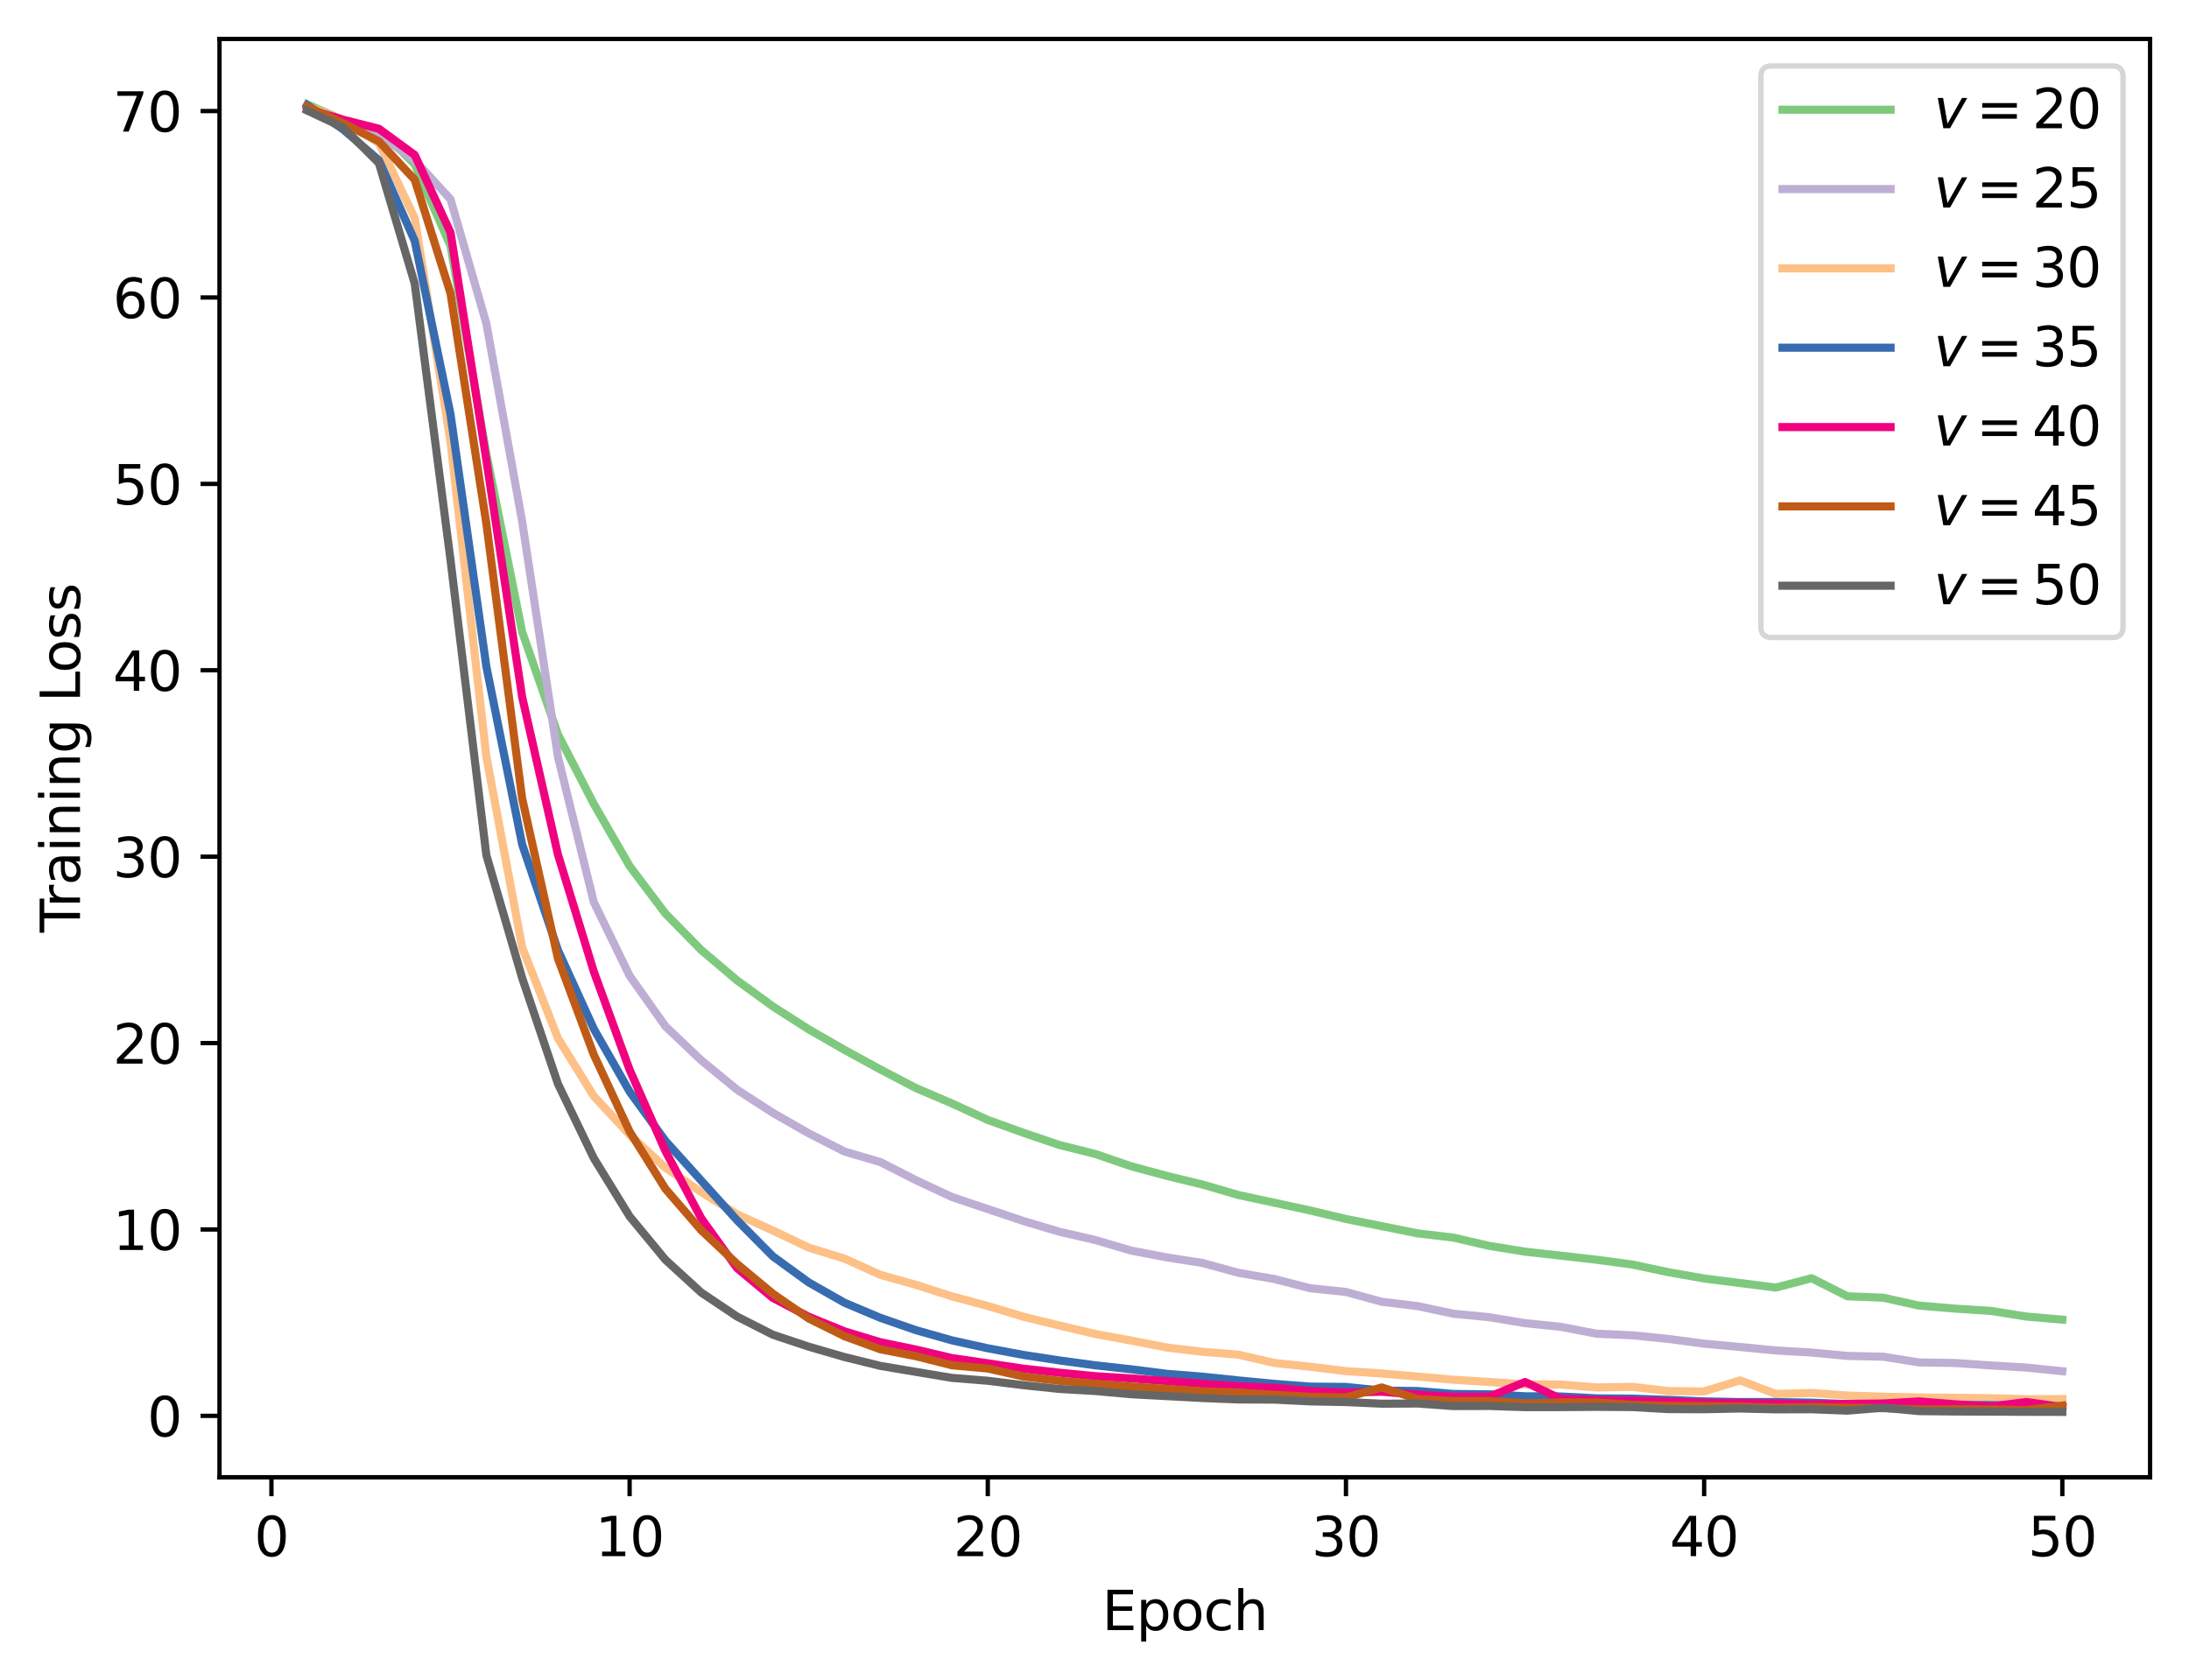 <?xml version="1.0" encoding="utf-8" standalone="no"?>
<!DOCTYPE svg PUBLIC "-//W3C//DTD SVG 1.1//EN"
  "http://www.w3.org/Graphics/SVG/1.1/DTD/svg11.dtd">
<svg xmlns:xlink="http://www.w3.org/1999/xlink" width="404.923pt" height="310.868pt" viewBox="0 0 404.923 310.868" xmlns="http://www.w3.org/2000/svg" version="1.1">
 <defs>
  <style type="text/css">*{stroke-linejoin: round; stroke-linecap: butt}</style>
 </defs>
 <g id="figure_1">
  <g id="patch_1">
   <path d="M 0 310.868 
L 404.923 310.868 
L 404.923 0 
L 0 0 
z
" style="fill: #ffffff"/>
  </g>
  <g id="axes_1">
   <g id="patch_2">
    <path d="M 40.603 273.312 
L 397.723 273.312 
L 397.723 7.2 
L 40.603 7.2 
z
" style="fill: #ffffff"/>
   </g>
   <g id="matplotlib.axis_1">
    <g id="xtick_1">
     <g id="line2d_1">
      <defs>
       <path id="mda05728b4b" d="M 0 0 
L 0 3.5 
" style="stroke: #000000; stroke-width: 0.8"/>
      </defs>
      <g>
       <use xlink:href="#mda05728b4b" x="50.21" y="273.312" style="stroke: #000000; stroke-width: 0.8"/>
      </g>
     </g>
     <g id="text_1">
      <!-- 0 -->
      <g transform="translate(47.029 287.91) scale(0.1 -0.1)">
       <defs>
        <path id="DejaVuSans-30" d="M 2034 4250 
Q 1547 4250 1301 3770 
Q 1056 3291 1056 2328 
Q 1056 1369 1301 889 
Q 1547 409 2034 409 
Q 2525 409 2770 889 
Q 3016 1369 3016 2328 
Q 3016 3291 2770 3770 
Q 2525 4250 2034 4250 
z
M 2034 4750 
Q 2819 4750 3233 4129 
Q 3647 3509 3647 2328 
Q 3647 1150 3233 529 
Q 2819 -91 2034 -91 
Q 1250 -91 836 529 
Q 422 1150 422 2328 
Q 422 3509 836 4129 
Q 1250 4750 2034 4750 
z
" transform="scale(0.016)"/>
       </defs>
       <use xlink:href="#DejaVuSans-30"/>
      </g>
     </g>
    </g>
    <g id="xtick_2">
     <g id="line2d_2">
      <g>
       <use xlink:href="#mda05728b4b" x="116.466" y="273.312" style="stroke: #000000; stroke-width: 0.8"/>
      </g>
     </g>
     <g id="text_2">
      <!-- 10 -->
      <g transform="translate(110.104 287.91) scale(0.1 -0.1)">
       <defs>
        <path id="DejaVuSans-31" d="M 794 531 
L 1825 531 
L 1825 4091 
L 703 3866 
L 703 4441 
L 1819 4666 
L 2450 4666 
L 2450 531 
L 3481 531 
L 3481 0 
L 794 0 
L 794 531 
z
" transform="scale(0.016)"/>
       </defs>
       <use xlink:href="#DejaVuSans-31"/>
       <use xlink:href="#DejaVuSans-30" x="63.623"/>
      </g>
     </g>
    </g>
    <g id="xtick_3">
     <g id="line2d_3">
      <g>
       <use xlink:href="#mda05728b4b" x="182.722" y="273.312" style="stroke: #000000; stroke-width: 0.8"/>
      </g>
     </g>
     <g id="text_3">
      <!-- 20 -->
      <g transform="translate(176.36 287.91) scale(0.1 -0.1)">
       <defs>
        <path id="DejaVuSans-32" d="M 1228 531 
L 3431 531 
L 3431 0 
L 469 0 
L 469 531 
Q 828 903 1448 1529 
Q 2069 2156 2228 2338 
Q 2531 2678 2651 2914 
Q 2772 3150 2772 3378 
Q 2772 3750 2511 3984 
Q 2250 4219 1831 4219 
Q 1534 4219 1204 4116 
Q 875 4013 500 3803 
L 500 4441 
Q 881 4594 1212 4672 
Q 1544 4750 1819 4750 
Q 2544 4750 2975 4387 
Q 3406 4025 3406 3419 
Q 3406 3131 3298 2873 
Q 3191 2616 2906 2266 
Q 2828 2175 2409 1742 
Q 1991 1309 1228 531 
z
" transform="scale(0.016)"/>
       </defs>
       <use xlink:href="#DejaVuSans-32"/>
       <use xlink:href="#DejaVuSans-30" x="63.623"/>
      </g>
     </g>
    </g>
    <g id="xtick_4">
     <g id="line2d_4">
      <g>
       <use xlink:href="#mda05728b4b" x="248.978" y="273.312" style="stroke: #000000; stroke-width: 0.8"/>
      </g>
     </g>
     <g id="text_4">
      <!-- 30 -->
      <g transform="translate(242.616 287.91) scale(0.1 -0.1)">
       <defs>
        <path id="DejaVuSans-33" d="M 2597 2516 
Q 3050 2419 3304 2112 
Q 3559 1806 3559 1356 
Q 3559 666 3084 287 
Q 2609 -91 1734 -91 
Q 1441 -91 1130 -33 
Q 819 25 488 141 
L 488 750 
Q 750 597 1062 519 
Q 1375 441 1716 441 
Q 2309 441 2620 675 
Q 2931 909 2931 1356 
Q 2931 1769 2642 2001 
Q 2353 2234 1838 2234 
L 1294 2234 
L 1294 2753 
L 1863 2753 
Q 2328 2753 2575 2939 
Q 2822 3125 2822 3475 
Q 2822 3834 2567 4026 
Q 2313 4219 1838 4219 
Q 1578 4219 1281 4162 
Q 984 4106 628 3988 
L 628 4550 
Q 988 4650 1302 4700 
Q 1616 4750 1894 4750 
Q 2613 4750 3031 4423 
Q 3450 4097 3450 3541 
Q 3450 3153 3228 2886 
Q 3006 2619 2597 2516 
z
" transform="scale(0.016)"/>
       </defs>
       <use xlink:href="#DejaVuSans-33"/>
       <use xlink:href="#DejaVuSans-30" x="63.623"/>
      </g>
     </g>
    </g>
    <g id="xtick_5">
     <g id="line2d_5">
      <g>
       <use xlink:href="#mda05728b4b" x="315.234" y="273.312" style="stroke: #000000; stroke-width: 0.8"/>
      </g>
     </g>
     <g id="text_5">
      <!-- 40 -->
      <g transform="translate(308.872 287.91) scale(0.1 -0.1)">
       <defs>
        <path id="DejaVuSans-34" d="M 2419 4116 
L 825 1625 
L 2419 1625 
L 2419 4116 
z
M 2253 4666 
L 3047 4666 
L 3047 1625 
L 3713 1625 
L 3713 1100 
L 3047 1100 
L 3047 0 
L 2419 0 
L 2419 1100 
L 313 1100 
L 313 1709 
L 2253 4666 
z
" transform="scale(0.016)"/>
       </defs>
       <use xlink:href="#DejaVuSans-34"/>
       <use xlink:href="#DejaVuSans-30" x="63.623"/>
      </g>
     </g>
    </g>
    <g id="xtick_6">
     <g id="line2d_6">
      <g>
       <use xlink:href="#mda05728b4b" x="381.49" y="273.312" style="stroke: #000000; stroke-width: 0.8"/>
      </g>
     </g>
     <g id="text_6">
      <!-- 50 -->
      <g transform="translate(375.128 287.91) scale(0.1 -0.1)">
       <defs>
        <path id="DejaVuSans-35" d="M 691 4666 
L 3169 4666 
L 3169 4134 
L 1269 4134 
L 1269 2991 
Q 1406 3038 1543 3061 
Q 1681 3084 1819 3084 
Q 2600 3084 3056 2656 
Q 3513 2228 3513 1497 
Q 3513 744 3044 326 
Q 2575 -91 1722 -91 
Q 1428 -91 1123 -41 
Q 819 9 494 109 
L 494 744 
Q 775 591 1075 516 
Q 1375 441 1709 441 
Q 2250 441 2565 725 
Q 2881 1009 2881 1497 
Q 2881 1984 2565 2268 
Q 2250 2553 1709 2553 
Q 1456 2553 1204 2497 
Q 953 2441 691 2322 
L 691 4666 
z
" transform="scale(0.016)"/>
       </defs>
       <use xlink:href="#DejaVuSans-35"/>
       <use xlink:href="#DejaVuSans-30" x="63.623"/>
      </g>
     </g>
    </g>
    <g id="text_7">
     <!-- Epoch -->
     <g transform="translate(203.852 301.589) scale(0.1 -0.1)">
      <defs>
       <path id="DejaVuSans-45" d="M 628 4666 
L 3578 4666 
L 3578 4134 
L 1259 4134 
L 1259 2753 
L 3481 2753 
L 3481 2222 
L 1259 2222 
L 1259 531 
L 3634 531 
L 3634 0 
L 628 0 
L 628 4666 
z
" transform="scale(0.016)"/>
       <path id="DejaVuSans-70" d="M 1159 525 
L 1159 -1331 
L 581 -1331 
L 581 3500 
L 1159 3500 
L 1159 2969 
Q 1341 3281 1617 3432 
Q 1894 3584 2278 3584 
Q 2916 3584 3314 3078 
Q 3713 2572 3713 1747 
Q 3713 922 3314 415 
Q 2916 -91 2278 -91 
Q 1894 -91 1617 61 
Q 1341 213 1159 525 
z
M 3116 1747 
Q 3116 2381 2855 2742 
Q 2594 3103 2138 3103 
Q 1681 3103 1420 2742 
Q 1159 2381 1159 1747 
Q 1159 1113 1420 752 
Q 1681 391 2138 391 
Q 2594 391 2855 752 
Q 3116 1113 3116 1747 
z
" transform="scale(0.016)"/>
       <path id="DejaVuSans-6f" d="M 1959 3097 
Q 1497 3097 1228 2736 
Q 959 2375 959 1747 
Q 959 1119 1226 758 
Q 1494 397 1959 397 
Q 2419 397 2687 759 
Q 2956 1122 2956 1747 
Q 2956 2369 2687 2733 
Q 2419 3097 1959 3097 
z
M 1959 3584 
Q 2709 3584 3137 3096 
Q 3566 2609 3566 1747 
Q 3566 888 3137 398 
Q 2709 -91 1959 -91 
Q 1206 -91 779 398 
Q 353 888 353 1747 
Q 353 2609 779 3096 
Q 1206 3584 1959 3584 
z
" transform="scale(0.016)"/>
       <path id="DejaVuSans-63" d="M 3122 3366 
L 3122 2828 
Q 2878 2963 2633 3030 
Q 2388 3097 2138 3097 
Q 1578 3097 1268 2742 
Q 959 2388 959 1747 
Q 959 1106 1268 751 
Q 1578 397 2138 397 
Q 2388 397 2633 464 
Q 2878 531 3122 666 
L 3122 134 
Q 2881 22 2623 -34 
Q 2366 -91 2075 -91 
Q 1284 -91 818 406 
Q 353 903 353 1747 
Q 353 2603 823 3093 
Q 1294 3584 2113 3584 
Q 2378 3584 2631 3529 
Q 2884 3475 3122 3366 
z
" transform="scale(0.016)"/>
       <path id="DejaVuSans-68" d="M 3513 2113 
L 3513 0 
L 2938 0 
L 2938 2094 
Q 2938 2591 2744 2837 
Q 2550 3084 2163 3084 
Q 1697 3084 1428 2787 
Q 1159 2491 1159 1978 
L 1159 0 
L 581 0 
L 581 4863 
L 1159 4863 
L 1159 2956 
Q 1366 3272 1645 3428 
Q 1925 3584 2291 3584 
Q 2894 3584 3203 3211 
Q 3513 2838 3513 2113 
z
" transform="scale(0.016)"/>
      </defs>
      <use xlink:href="#DejaVuSans-45"/>
      <use xlink:href="#DejaVuSans-70" x="63.184"/>
      <use xlink:href="#DejaVuSans-6f" x="126.66"/>
      <use xlink:href="#DejaVuSans-63" x="187.842"/>
      <use xlink:href="#DejaVuSans-68" x="242.822"/>
     </g>
    </g>
   </g>
   <g id="matplotlib.axis_2">
    <g id="ytick_1">
     <g id="line2d_7">
      <defs>
       <path id="m77f1140b1a" d="M 0 0 
L -3.5 0 
" style="stroke: #000000; stroke-width: 0.8"/>
      </defs>
      <g>
       <use xlink:href="#m77f1140b1a" x="40.603" y="261.95" style="stroke: #000000; stroke-width: 0.8"/>
      </g>
     </g>
     <g id="text_8">
      <!-- 0 -->
      <g transform="translate(27.241 265.749) scale(0.1 -0.1)">
       <use xlink:href="#DejaVuSans-30"/>
      </g>
     </g>
    </g>
    <g id="ytick_2">
     <g id="line2d_8">
      <g>
       <use xlink:href="#m77f1140b1a" x="40.603" y="227.464" style="stroke: #000000; stroke-width: 0.8"/>
      </g>
     </g>
     <g id="text_9">
      <!-- 10 -->
      <g transform="translate(20.878 231.263) scale(0.1 -0.1)">
       <use xlink:href="#DejaVuSans-31"/>
       <use xlink:href="#DejaVuSans-30" x="63.623"/>
      </g>
     </g>
    </g>
    <g id="ytick_3">
     <g id="line2d_9">
      <g>
       <use xlink:href="#m77f1140b1a" x="40.603" y="192.978" style="stroke: #000000; stroke-width: 0.8"/>
      </g>
     </g>
     <g id="text_10">
      <!-- 20 -->
      <g transform="translate(20.878 196.777) scale(0.1 -0.1)">
       <use xlink:href="#DejaVuSans-32"/>
       <use xlink:href="#DejaVuSans-30" x="63.623"/>
      </g>
     </g>
    </g>
    <g id="ytick_4">
     <g id="line2d_10">
      <g>
       <use xlink:href="#m77f1140b1a" x="40.603" y="158.492" style="stroke: #000000; stroke-width: 0.8"/>
      </g>
     </g>
     <g id="text_11">
      <!-- 30 -->
      <g transform="translate(20.878 162.292) scale(0.1 -0.1)">
       <use xlink:href="#DejaVuSans-33"/>
       <use xlink:href="#DejaVuSans-30" x="63.623"/>
      </g>
     </g>
    </g>
    <g id="ytick_5">
     <g id="line2d_11">
      <g>
       <use xlink:href="#m77f1140b1a" x="40.603" y="124.007" style="stroke: #000000; stroke-width: 0.8"/>
      </g>
     </g>
     <g id="text_12">
      <!-- 40 -->
      <g transform="translate(20.878 127.806) scale(0.1 -0.1)">
       <use xlink:href="#DejaVuSans-34"/>
       <use xlink:href="#DejaVuSans-30" x="63.623"/>
      </g>
     </g>
    </g>
    <g id="ytick_6">
     <g id="line2d_12">
      <g>
       <use xlink:href="#m77f1140b1a" x="40.603" y="89.521" style="stroke: #000000; stroke-width: 0.8"/>
      </g>
     </g>
     <g id="text_13">
      <!-- 50 -->
      <g transform="translate(20.878 93.32) scale(0.1 -0.1)">
       <use xlink:href="#DejaVuSans-35"/>
       <use xlink:href="#DejaVuSans-30" x="63.623"/>
      </g>
     </g>
    </g>
    <g id="ytick_7">
     <g id="line2d_13">
      <g>
       <use xlink:href="#m77f1140b1a" x="40.603" y="55.035" style="stroke: #000000; stroke-width: 0.8"/>
      </g>
     </g>
     <g id="text_14">
      <!-- 60 -->
      <g transform="translate(20.878 58.835) scale(0.1 -0.1)">
       <defs>
        <path id="DejaVuSans-36" d="M 2113 2584 
Q 1688 2584 1439 2293 
Q 1191 2003 1191 1497 
Q 1191 994 1439 701 
Q 1688 409 2113 409 
Q 2538 409 2786 701 
Q 3034 994 3034 1497 
Q 3034 2003 2786 2293 
Q 2538 2584 2113 2584 
z
M 3366 4563 
L 3366 3988 
Q 3128 4100 2886 4159 
Q 2644 4219 2406 4219 
Q 1781 4219 1451 3797 
Q 1122 3375 1075 2522 
Q 1259 2794 1537 2939 
Q 1816 3084 2150 3084 
Q 2853 3084 3261 2657 
Q 3669 2231 3669 1497 
Q 3669 778 3244 343 
Q 2819 -91 2113 -91 
Q 1303 -91 875 529 
Q 447 1150 447 2328 
Q 447 3434 972 4092 
Q 1497 4750 2381 4750 
Q 2619 4750 2861 4703 
Q 3103 4656 3366 4563 
z
" transform="scale(0.016)"/>
       </defs>
       <use xlink:href="#DejaVuSans-36"/>
       <use xlink:href="#DejaVuSans-30" x="63.623"/>
      </g>
     </g>
    </g>
    <g id="ytick_8">
     <g id="line2d_14">
      <g>
       <use xlink:href="#m77f1140b1a" x="40.603" y="20.55" style="stroke: #000000; stroke-width: 0.8"/>
      </g>
     </g>
     <g id="text_15">
      <!-- 70 -->
      <g transform="translate(20.878 24.349) scale(0.1 -0.1)">
       <defs>
        <path id="DejaVuSans-37" d="M 525 4666 
L 3525 4666 
L 3525 4397 
L 1831 0 
L 1172 0 
L 2766 4134 
L 525 4134 
L 525 4666 
z
" transform="scale(0.016)"/>
       </defs>
       <use xlink:href="#DejaVuSans-37"/>
       <use xlink:href="#DejaVuSans-30" x="63.623"/>
      </g>
     </g>
    </g>
    <g id="text_16">
     <!-- Training Loss -->
     <g transform="translate(14.798 172.538) rotate(-90) scale(0.1 -0.1)">
      <defs>
       <path id="DejaVuSans-54" d="M -19 4666 
L 3928 4666 
L 3928 4134 
L 2272 4134 
L 2272 0 
L 1638 0 
L 1638 4134 
L -19 4134 
L -19 4666 
z
" transform="scale(0.016)"/>
       <path id="DejaVuSans-72" d="M 2631 2963 
Q 2534 3019 2420 3045 
Q 2306 3072 2169 3072 
Q 1681 3072 1420 2755 
Q 1159 2438 1159 1844 
L 1159 0 
L 581 0 
L 581 3500 
L 1159 3500 
L 1159 2956 
Q 1341 3275 1631 3429 
Q 1922 3584 2338 3584 
Q 2397 3584 2469 3576 
Q 2541 3569 2628 3553 
L 2631 2963 
z
" transform="scale(0.016)"/>
       <path id="DejaVuSans-61" d="M 2194 1759 
Q 1497 1759 1228 1600 
Q 959 1441 959 1056 
Q 959 750 1161 570 
Q 1363 391 1709 391 
Q 2188 391 2477 730 
Q 2766 1069 2766 1631 
L 2766 1759 
L 2194 1759 
z
M 3341 1997 
L 3341 0 
L 2766 0 
L 2766 531 
Q 2569 213 2275 61 
Q 1981 -91 1556 -91 
Q 1019 -91 701 211 
Q 384 513 384 1019 
Q 384 1609 779 1909 
Q 1175 2209 1959 2209 
L 2766 2209 
L 2766 2266 
Q 2766 2663 2505 2880 
Q 2244 3097 1772 3097 
Q 1472 3097 1187 3025 
Q 903 2953 641 2809 
L 641 3341 
Q 956 3463 1253 3523 
Q 1550 3584 1831 3584 
Q 2591 3584 2966 3190 
Q 3341 2797 3341 1997 
z
" transform="scale(0.016)"/>
       <path id="DejaVuSans-69" d="M 603 3500 
L 1178 3500 
L 1178 0 
L 603 0 
L 603 3500 
z
M 603 4863 
L 1178 4863 
L 1178 4134 
L 603 4134 
L 603 4863 
z
" transform="scale(0.016)"/>
       <path id="DejaVuSans-6e" d="M 3513 2113 
L 3513 0 
L 2938 0 
L 2938 2094 
Q 2938 2591 2744 2837 
Q 2550 3084 2163 3084 
Q 1697 3084 1428 2787 
Q 1159 2491 1159 1978 
L 1159 0 
L 581 0 
L 581 3500 
L 1159 3500 
L 1159 2956 
Q 1366 3272 1645 3428 
Q 1925 3584 2291 3584 
Q 2894 3584 3203 3211 
Q 3513 2838 3513 2113 
z
" transform="scale(0.016)"/>
       <path id="DejaVuSans-67" d="M 2906 1791 
Q 2906 2416 2648 2759 
Q 2391 3103 1925 3103 
Q 1463 3103 1205 2759 
Q 947 2416 947 1791 
Q 947 1169 1205 825 
Q 1463 481 1925 481 
Q 2391 481 2648 825 
Q 2906 1169 2906 1791 
z
M 3481 434 
Q 3481 -459 3084 -895 
Q 2688 -1331 1869 -1331 
Q 1566 -1331 1297 -1286 
Q 1028 -1241 775 -1147 
L 775 -588 
Q 1028 -725 1275 -790 
Q 1522 -856 1778 -856 
Q 2344 -856 2625 -561 
Q 2906 -266 2906 331 
L 2906 616 
Q 2728 306 2450 153 
Q 2172 0 1784 0 
Q 1141 0 747 490 
Q 353 981 353 1791 
Q 353 2603 747 3093 
Q 1141 3584 1784 3584 
Q 2172 3584 2450 3431 
Q 2728 3278 2906 2969 
L 2906 3500 
L 3481 3500 
L 3481 434 
z
" transform="scale(0.016)"/>
       <path id="DejaVuSans-20" transform="scale(0.016)"/>
       <path id="DejaVuSans-4c" d="M 628 4666 
L 1259 4666 
L 1259 531 
L 3531 531 
L 3531 0 
L 628 0 
L 628 4666 
z
" transform="scale(0.016)"/>
       <path id="DejaVuSans-73" d="M 2834 3397 
L 2834 2853 
Q 2591 2978 2328 3040 
Q 2066 3103 1784 3103 
Q 1356 3103 1142 2972 
Q 928 2841 928 2578 
Q 928 2378 1081 2264 
Q 1234 2150 1697 2047 
L 1894 2003 
Q 2506 1872 2764 1633 
Q 3022 1394 3022 966 
Q 3022 478 2636 193 
Q 2250 -91 1575 -91 
Q 1294 -91 989 -36 
Q 684 19 347 128 
L 347 722 
Q 666 556 975 473 
Q 1284 391 1588 391 
Q 1994 391 2212 530 
Q 2431 669 2431 922 
Q 2431 1156 2273 1281 
Q 2116 1406 1581 1522 
L 1381 1569 
Q 847 1681 609 1914 
Q 372 2147 372 2553 
Q 372 3047 722 3315 
Q 1072 3584 1716 3584 
Q 2034 3584 2315 3537 
Q 2597 3491 2834 3397 
z
" transform="scale(0.016)"/>
      </defs>
      <use xlink:href="#DejaVuSans-54"/>
      <use xlink:href="#DejaVuSans-72" x="46.334"/>
      <use xlink:href="#DejaVuSans-61" x="87.447"/>
      <use xlink:href="#DejaVuSans-69" x="148.727"/>
      <use xlink:href="#DejaVuSans-6e" x="176.51"/>
      <use xlink:href="#DejaVuSans-69" x="239.889"/>
      <use xlink:href="#DejaVuSans-6e" x="267.672"/>
      <use xlink:href="#DejaVuSans-67" x="331.051"/>
      <use xlink:href="#DejaVuSans-20" x="394.527"/>
      <use xlink:href="#DejaVuSans-4c" x="426.314"/>
      <use xlink:href="#DejaVuSans-6f" x="480.277"/>
      <use xlink:href="#DejaVuSans-73" x="541.459"/>
      <use xlink:href="#DejaVuSans-73" x="593.559"/>
     </g>
    </g>
   </g>
   <g id="line2d_15">
    <path d="M 56.836 19.296 
L 63.461 22.218 
L 70.087 23.862 
L 76.713 30.383 
L 83.338 45.495 
L 89.964 83.932 
L 96.589 116.913 
L 103.215 135.889 
L 109.841 148.739 
L 116.466 160.226 
L 123.092 169.023 
L 129.717 175.764 
L 136.343 181.382 
L 142.969 186.206 
L 149.594 190.436 
L 156.22 194.245 
L 162.845 197.862 
L 169.471 201.319 
L 176.097 204.151 
L 182.722 207.205 
L 189.348 209.59 
L 195.974 211.835 
L 202.599 213.493 
L 209.225 215.769 
L 215.85 217.557 
L 222.476 219.16 
L 229.102 221.097 
L 235.727 222.517 
L 242.353 223.953 
L 248.978 225.526 
L 255.604 226.854 
L 262.23 228.188 
L 268.855 228.971 
L 275.481 230.503 
L 282.106 231.574 
L 288.732 232.313 
L 295.358 233.071 
L 301.983 233.961 
L 308.609 235.37 
L 315.234 236.536 
L 321.86 237.374 
L 328.486 238.215 
L 335.111 236.486 
L 341.737 239.824 
L 348.362 240.09 
L 354.988 241.554 
L 361.614 242.108 
L 368.239 242.527 
L 374.865 243.58 
L 381.49 244.15 
" clip-path="url(#pe5180b8cc7)" style="fill: none; stroke: #7fc97f; stroke-width: 1.5; stroke-linecap: square"/>
   </g>
   <g id="line2d_16">
    <path d="M 56.836 19.707 
L 63.461 22.522 
L 70.087 24.905 
L 76.713 29.654 
L 83.338 36.87 
L 89.964 59.847 
L 96.589 96.471 
L 103.215 140.045 
L 109.841 166.897 
L 116.466 180.527 
L 123.092 189.873 
L 129.717 196.165 
L 136.343 201.604 
L 142.969 205.893 
L 149.594 209.678 
L 156.22 213.051 
L 162.845 214.996 
L 169.471 218.366 
L 176.097 221.466 
L 182.722 223.694 
L 189.348 225.915 
L 195.974 227.893 
L 202.599 229.414 
L 209.225 231.373 
L 215.85 232.633 
L 222.476 233.677 
L 229.102 235.487 
L 235.727 236.633 
L 242.353 238.337 
L 248.978 239.029 
L 255.604 240.846 
L 262.23 241.645 
L 268.855 243.056 
L 275.481 243.695 
L 282.106 244.798 
L 288.732 245.481 
L 295.358 246.755 
L 301.983 247.044 
L 308.609 247.714 
L 315.234 248.595 
L 321.86 249.206 
L 328.486 249.848 
L 335.111 250.235 
L 341.737 250.856 
L 348.362 251.004 
L 354.988 252.067 
L 361.614 252.17 
L 368.239 252.618 
L 374.865 253.019 
L 381.49 253.691 
" clip-path="url(#pe5180b8cc7)" style="fill: none; stroke: #beaed4; stroke-width: 1.5; stroke-linecap: square"/>
   </g>
   <g id="line2d_17">
    <path d="M 56.836 19.614 
L 63.461 22.257 
L 70.087 26.468 
L 76.713 40.358 
L 83.338 81.761 
L 89.964 139.964 
L 96.589 175.259 
L 103.215 192.095 
L 109.841 202.801 
L 116.466 209.945 
L 123.092 216.047 
L 129.717 220.551 
L 136.343 224.655 
L 142.969 227.664 
L 149.594 230.819 
L 156.22 232.86 
L 162.845 235.857 
L 169.471 237.72 
L 176.097 239.85 
L 182.722 241.622 
L 189.348 243.622 
L 195.974 245.241 
L 202.599 246.803 
L 209.225 248.018 
L 215.85 249.305 
L 222.476 250.107 
L 229.102 250.628 
L 235.727 252.163 
L 242.353 252.862 
L 248.978 253.676 
L 255.604 254.11 
L 262.23 254.68 
L 268.855 255.266 
L 275.481 255.685 
L 282.106 256.128 
L 288.732 256.158 
L 295.358 256.693 
L 301.983 256.588 
L 308.609 257.368 
L 315.234 257.429 
L 321.86 255.389 
L 328.486 257.895 
L 335.111 257.723 
L 341.737 258.191 
L 348.362 258.406 
L 354.988 258.546 
L 361.614 258.602 
L 368.239 258.685 
L 374.865 258.86 
L 381.49 258.846 
" clip-path="url(#pe5180b8cc7)" style="fill: none; stroke: #fdc086; stroke-width: 1.5; stroke-linecap: square"/>
   </g>
   <g id="line2d_18">
    <path d="M 56.836 19.445 
L 63.461 23.929 
L 70.087 29.643 
L 76.713 44.574 
L 83.338 76.647 
L 89.964 123.296 
L 96.589 156.229 
L 103.215 175.808 
L 109.841 190.351 
L 116.466 201.958 
L 123.092 211.081 
L 129.717 218.426 
L 136.343 225.766 
L 142.969 232.445 
L 149.594 237.258 
L 156.22 241.021 
L 162.845 243.811 
L 169.471 246.11 
L 176.097 247.987 
L 182.722 249.447 
L 189.348 250.68 
L 195.974 251.696 
L 202.599 252.597 
L 209.225 253.334 
L 215.85 254.173 
L 222.476 254.703 
L 229.102 255.396 
L 235.727 256.032 
L 242.353 256.539 
L 248.978 256.597 
L 255.604 257.276 
L 262.23 257.353 
L 268.855 257.899 
L 275.481 257.964 
L 282.106 258.328 
L 288.732 258.363 
L 295.358 258.709 
L 301.983 258.763 
L 308.609 258.993 
L 315.234 259.275 
L 321.86 259.394 
L 328.486 259.398 
L 335.111 259.505 
L 341.737 259.789 
L 348.362 259.785 
L 354.988 259.951 
L 361.614 259.92 
L 368.239 259.961 
L 374.865 260.094 
L 381.49 260.234 
" clip-path="url(#pe5180b8cc7)" style="fill: none; stroke: #386cb0; stroke-width: 1.5; stroke-linecap: square"/>
   </g>
   <g id="line2d_19">
    <path d="M 56.836 20.156 
L 63.461 22.14 
L 70.087 23.826 
L 76.713 28.668 
L 83.338 43.029 
L 89.964 85.104 
L 96.589 128.958 
L 103.215 158.126 
L 109.841 179.746 
L 116.466 197.909 
L 123.092 212.955 
L 129.717 225.397 
L 136.343 234.617 
L 142.969 240.14 
L 149.594 243.608 
L 156.22 246.317 
L 162.845 248.324 
L 169.471 249.694 
L 176.097 251.263 
L 182.722 252.227 
L 189.348 253.228 
L 195.974 253.965 
L 202.599 254.606 
L 209.225 255.021 
L 215.85 255.52 
L 222.476 256.02 
L 229.102 256.491 
L 235.727 256.759 
L 242.353 257.363 
L 248.978 257.654 
L 255.604 257.488 
L 262.23 258.044 
L 268.855 258.42 
L 275.481 258.423 
L 282.106 255.685 
L 288.732 258.804 
L 295.358 259.059 
L 301.983 259.149 
L 308.609 259.303 
L 315.234 259.532 
L 321.86 259.568 
L 328.486 259.676 
L 335.111 259.82 
L 341.737 259.738 
L 348.362 259.657 
L 354.988 259.279 
L 361.614 259.805 
L 368.239 260.213 
L 374.865 259.389 
L 381.49 260.311 
" clip-path="url(#pe5180b8cc7)" style="fill: none; stroke: #f0027f; stroke-width: 1.5; stroke-linecap: square"/>
   </g>
   <g id="line2d_20">
    <path d="M 56.836 19.728 
L 63.461 22.789 
L 70.087 26.152 
L 76.713 33.242 
L 83.338 54.282 
L 89.964 96.849 
L 96.589 147.717 
L 103.215 177.35 
L 109.841 195.138 
L 116.466 209.349 
L 123.092 219.945 
L 129.717 227.614 
L 136.343 233.844 
L 142.969 239.349 
L 149.594 243.935 
L 156.22 247.223 
L 162.845 249.637 
L 169.471 250.921 
L 176.097 252.592 
L 182.722 253.192 
L 189.348 254.682 
L 195.974 255.463 
L 202.599 256.012 
L 209.225 256.529 
L 215.85 256.964 
L 222.476 257.411 
L 229.102 257.619 
L 235.727 258.055 
L 242.353 258.418 
L 248.978 258.537 
L 255.604 256.693 
L 262.23 258.851 
L 268.855 259.204 
L 275.481 259.185 
L 282.106 259.658 
L 288.732 259.474 
L 295.358 259.462 
L 301.983 259.928 
L 308.609 260.112 
L 315.234 260.145 
L 321.86 260.241 
L 328.486 260.436 
L 335.111 260.317 
L 341.737 260.446 
L 348.362 260.532 
L 354.988 260.749 
L 361.614 260.736 
L 368.239 260.768 
L 374.865 260.875 
L 381.49 260.043 
" clip-path="url(#pe5180b8cc7)" style="fill: none; stroke: #bf5b17; stroke-width: 1.5; stroke-linecap: square"/>
   </g>
   <g id="line2d_21">
    <path d="M 56.836 20.453 
L 63.461 23.568 
L 70.087 30.177 
L 76.713 52.466 
L 83.338 103.623 
L 89.964 158.211 
L 96.589 180.938 
L 103.215 200.539 
L 109.841 214.281 
L 116.466 225.046 
L 123.092 233.071 
L 129.717 239.136 
L 136.343 243.578 
L 142.969 246.943 
L 149.594 249.149 
L 156.22 251.072 
L 162.845 252.703 
L 169.471 253.823 
L 176.097 254.926 
L 182.722 255.457 
L 189.348 256.28 
L 195.974 256.968 
L 202.599 257.349 
L 209.225 257.948 
L 215.85 258.299 
L 222.476 258.651 
L 229.102 258.918 
L 235.727 258.942 
L 242.353 259.272 
L 248.978 259.394 
L 255.604 259.7 
L 262.23 259.663 
L 268.855 260.139 
L 275.481 260.119 
L 282.106 260.339 
L 288.732 260.329 
L 295.358 260.282 
L 301.983 260.323 
L 308.609 260.698 
L 315.234 260.725 
L 321.86 260.589 
L 328.486 260.745 
L 335.111 260.727 
L 341.737 260.984 
L 348.362 260.442 
L 354.988 261.071 
L 361.614 261.142 
L 368.239 261.169 
L 374.865 261.2 
L 381.49 261.216 
" clip-path="url(#pe5180b8cc7)" style="fill: none; stroke: #666666; stroke-width: 1.5; stroke-linecap: square"/>
   </g>
   <g id="patch_3">
    <path d="M 40.603 273.312 
L 40.603 7.2 
" style="fill: none; stroke: #000000; stroke-width: 0.8; stroke-linejoin: miter; stroke-linecap: square"/>
   </g>
   <g id="patch_4">
    <path d="M 397.723 273.312 
L 397.723 7.2 
" style="fill: none; stroke: #000000; stroke-width: 0.8; stroke-linejoin: miter; stroke-linecap: square"/>
   </g>
   <g id="patch_5">
    <path d="M 40.603 273.312 
L 397.723 273.312 
" style="fill: none; stroke: #000000; stroke-width: 0.8; stroke-linejoin: miter; stroke-linecap: square"/>
   </g>
   <g id="patch_6">
    <path d="M 40.603 7.2 
L 397.723 7.2 
" style="fill: none; stroke: #000000; stroke-width: 0.8; stroke-linejoin: miter; stroke-linecap: square"/>
   </g>
   <g id="legend_1">
    <g id="patch_7">
     <path d="M 327.723 117.947 
L 390.723 117.947 
Q 392.723 117.947 392.723 115.947 
L 392.723 14.2 
Q 392.723 12.2 390.723 12.2 
L 327.723 12.2 
Q 325.723 12.2 325.723 14.2 
L 325.723 115.947 
Q 325.723 117.947 327.723 117.947 
z
" style="fill: #ffffff; opacity: 0.8; stroke: #cccccc; stroke-linejoin: miter"/>
    </g>
    <g id="line2d_22">
     <path d="M 329.723 20.298 
L 339.723 20.298 
L 349.723 20.298 
" style="fill: none; stroke: #7fc97f; stroke-width: 1.5; stroke-linecap: square"/>
    </g>
    <g id="text_17">
     <!-- $v=20$ -->
     <g transform="translate(357.723 23.798) scale(0.1 -0.1)">
      <defs>
       <path id="DejaVuSans-Oblique-76" d="M 459 3500 
L 1069 3500 
L 1581 525 
L 3256 3500 
L 3866 3500 
L 1875 0 
L 1100 0 
L 459 3500 
z
" transform="scale(0.016)"/>
       <path id="DejaVuSans-3d" d="M 678 2906 
L 4684 2906 
L 4684 2381 
L 678 2381 
L 678 2906 
z
M 678 1631 
L 4684 1631 
L 4684 1100 
L 678 1100 
L 678 1631 
z
" transform="scale(0.016)"/>
      </defs>
      <use xlink:href="#DejaVuSans-Oblique-76" transform="translate(0 0.781)"/>
      <use xlink:href="#DejaVuSans-3d" transform="translate(78.662 0.781)"/>
      <use xlink:href="#DejaVuSans-32" transform="translate(181.934 0.781)"/>
      <use xlink:href="#DejaVuSans-30" transform="translate(245.557 0.781)"/>
     </g>
    </g>
    <g id="line2d_23">
     <path d="M 329.723 34.977 
L 339.723 34.977 
L 349.723 34.977 
" style="fill: none; stroke: #beaed4; stroke-width: 1.5; stroke-linecap: square"/>
    </g>
    <g id="text_18">
     <!-- $v=25$ -->
     <g transform="translate(357.723 38.477) scale(0.1 -0.1)">
      <use xlink:href="#DejaVuSans-Oblique-76" transform="translate(0 0.781)"/>
      <use xlink:href="#DejaVuSans-3d" transform="translate(78.662 0.781)"/>
      <use xlink:href="#DejaVuSans-32" transform="translate(181.934 0.781)"/>
      <use xlink:href="#DejaVuSans-35" transform="translate(245.557 0.781)"/>
     </g>
    </g>
    <g id="line2d_24">
     <path d="M 329.723 49.655 
L 339.723 49.655 
L 349.723 49.655 
" style="fill: none; stroke: #fdc086; stroke-width: 1.5; stroke-linecap: square"/>
    </g>
    <g id="text_19">
     <!-- $v=30$ -->
     <g transform="translate(357.723 53.155) scale(0.1 -0.1)">
      <use xlink:href="#DejaVuSans-Oblique-76" transform="translate(0 0.781)"/>
      <use xlink:href="#DejaVuSans-3d" transform="translate(78.662 0.781)"/>
      <use xlink:href="#DejaVuSans-33" transform="translate(181.934 0.781)"/>
      <use xlink:href="#DejaVuSans-30" transform="translate(245.557 0.781)"/>
     </g>
    </g>
    <g id="line2d_25">
     <path d="M 329.723 64.333 
L 339.723 64.333 
L 349.723 64.333 
" style="fill: none; stroke: #386cb0; stroke-width: 1.5; stroke-linecap: square"/>
    </g>
    <g id="text_20">
     <!-- $v=35$ -->
     <g transform="translate(357.723 67.833) scale(0.1 -0.1)">
      <use xlink:href="#DejaVuSans-Oblique-76" transform="translate(0 0.781)"/>
      <use xlink:href="#DejaVuSans-3d" transform="translate(78.662 0.781)"/>
      <use xlink:href="#DejaVuSans-33" transform="translate(181.934 0.781)"/>
      <use xlink:href="#DejaVuSans-35" transform="translate(245.557 0.781)"/>
     </g>
    </g>
    <g id="line2d_26">
     <path d="M 329.723 79.011 
L 339.723 79.011 
L 349.723 79.011 
" style="fill: none; stroke: #f0027f; stroke-width: 1.5; stroke-linecap: square"/>
    </g>
    <g id="text_21">
     <!-- $v=40$ -->
     <g transform="translate(357.723 82.511) scale(0.1 -0.1)">
      <use xlink:href="#DejaVuSans-Oblique-76" transform="translate(0 0.781)"/>
      <use xlink:href="#DejaVuSans-3d" transform="translate(78.662 0.781)"/>
      <use xlink:href="#DejaVuSans-34" transform="translate(181.934 0.781)"/>
      <use xlink:href="#DejaVuSans-30" transform="translate(245.557 0.781)"/>
     </g>
    </g>
    <g id="line2d_27">
     <path d="M 329.723 93.689 
L 339.723 93.689 
L 349.723 93.689 
" style="fill: none; stroke: #bf5b17; stroke-width: 1.5; stroke-linecap: square"/>
    </g>
    <g id="text_22">
     <!-- $v=45$ -->
     <g transform="translate(357.723 97.189) scale(0.1 -0.1)">
      <use xlink:href="#DejaVuSans-Oblique-76" transform="translate(0 0.094)"/>
      <use xlink:href="#DejaVuSans-3d" transform="translate(78.662 0.094)"/>
      <use xlink:href="#DejaVuSans-34" transform="translate(181.934 0.094)"/>
      <use xlink:href="#DejaVuSans-35" transform="translate(245.557 0.094)"/>
     </g>
    </g>
    <g id="line2d_28">
     <path d="M 329.723 108.367 
L 339.723 108.367 
L 349.723 108.367 
" style="fill: none; stroke: #666666; stroke-width: 1.5; stroke-linecap: square"/>
    </g>
    <g id="text_23">
     <!-- $v=50$ -->
     <g transform="translate(357.723 111.867) scale(0.1 -0.1)">
      <use xlink:href="#DejaVuSans-Oblique-76" transform="translate(0 0.781)"/>
      <use xlink:href="#DejaVuSans-3d" transform="translate(78.662 0.781)"/>
      <use xlink:href="#DejaVuSans-35" transform="translate(181.934 0.781)"/>
      <use xlink:href="#DejaVuSans-30" transform="translate(245.557 0.781)"/>
     </g>
    </g>
   </g>
  </g>
 </g>
 <defs>
  <clipPath id="pe5180b8cc7">
   <rect x="40.603" y="7.2" width="357.12" height="266.112"/>
  </clipPath>
 </defs>
</svg>
